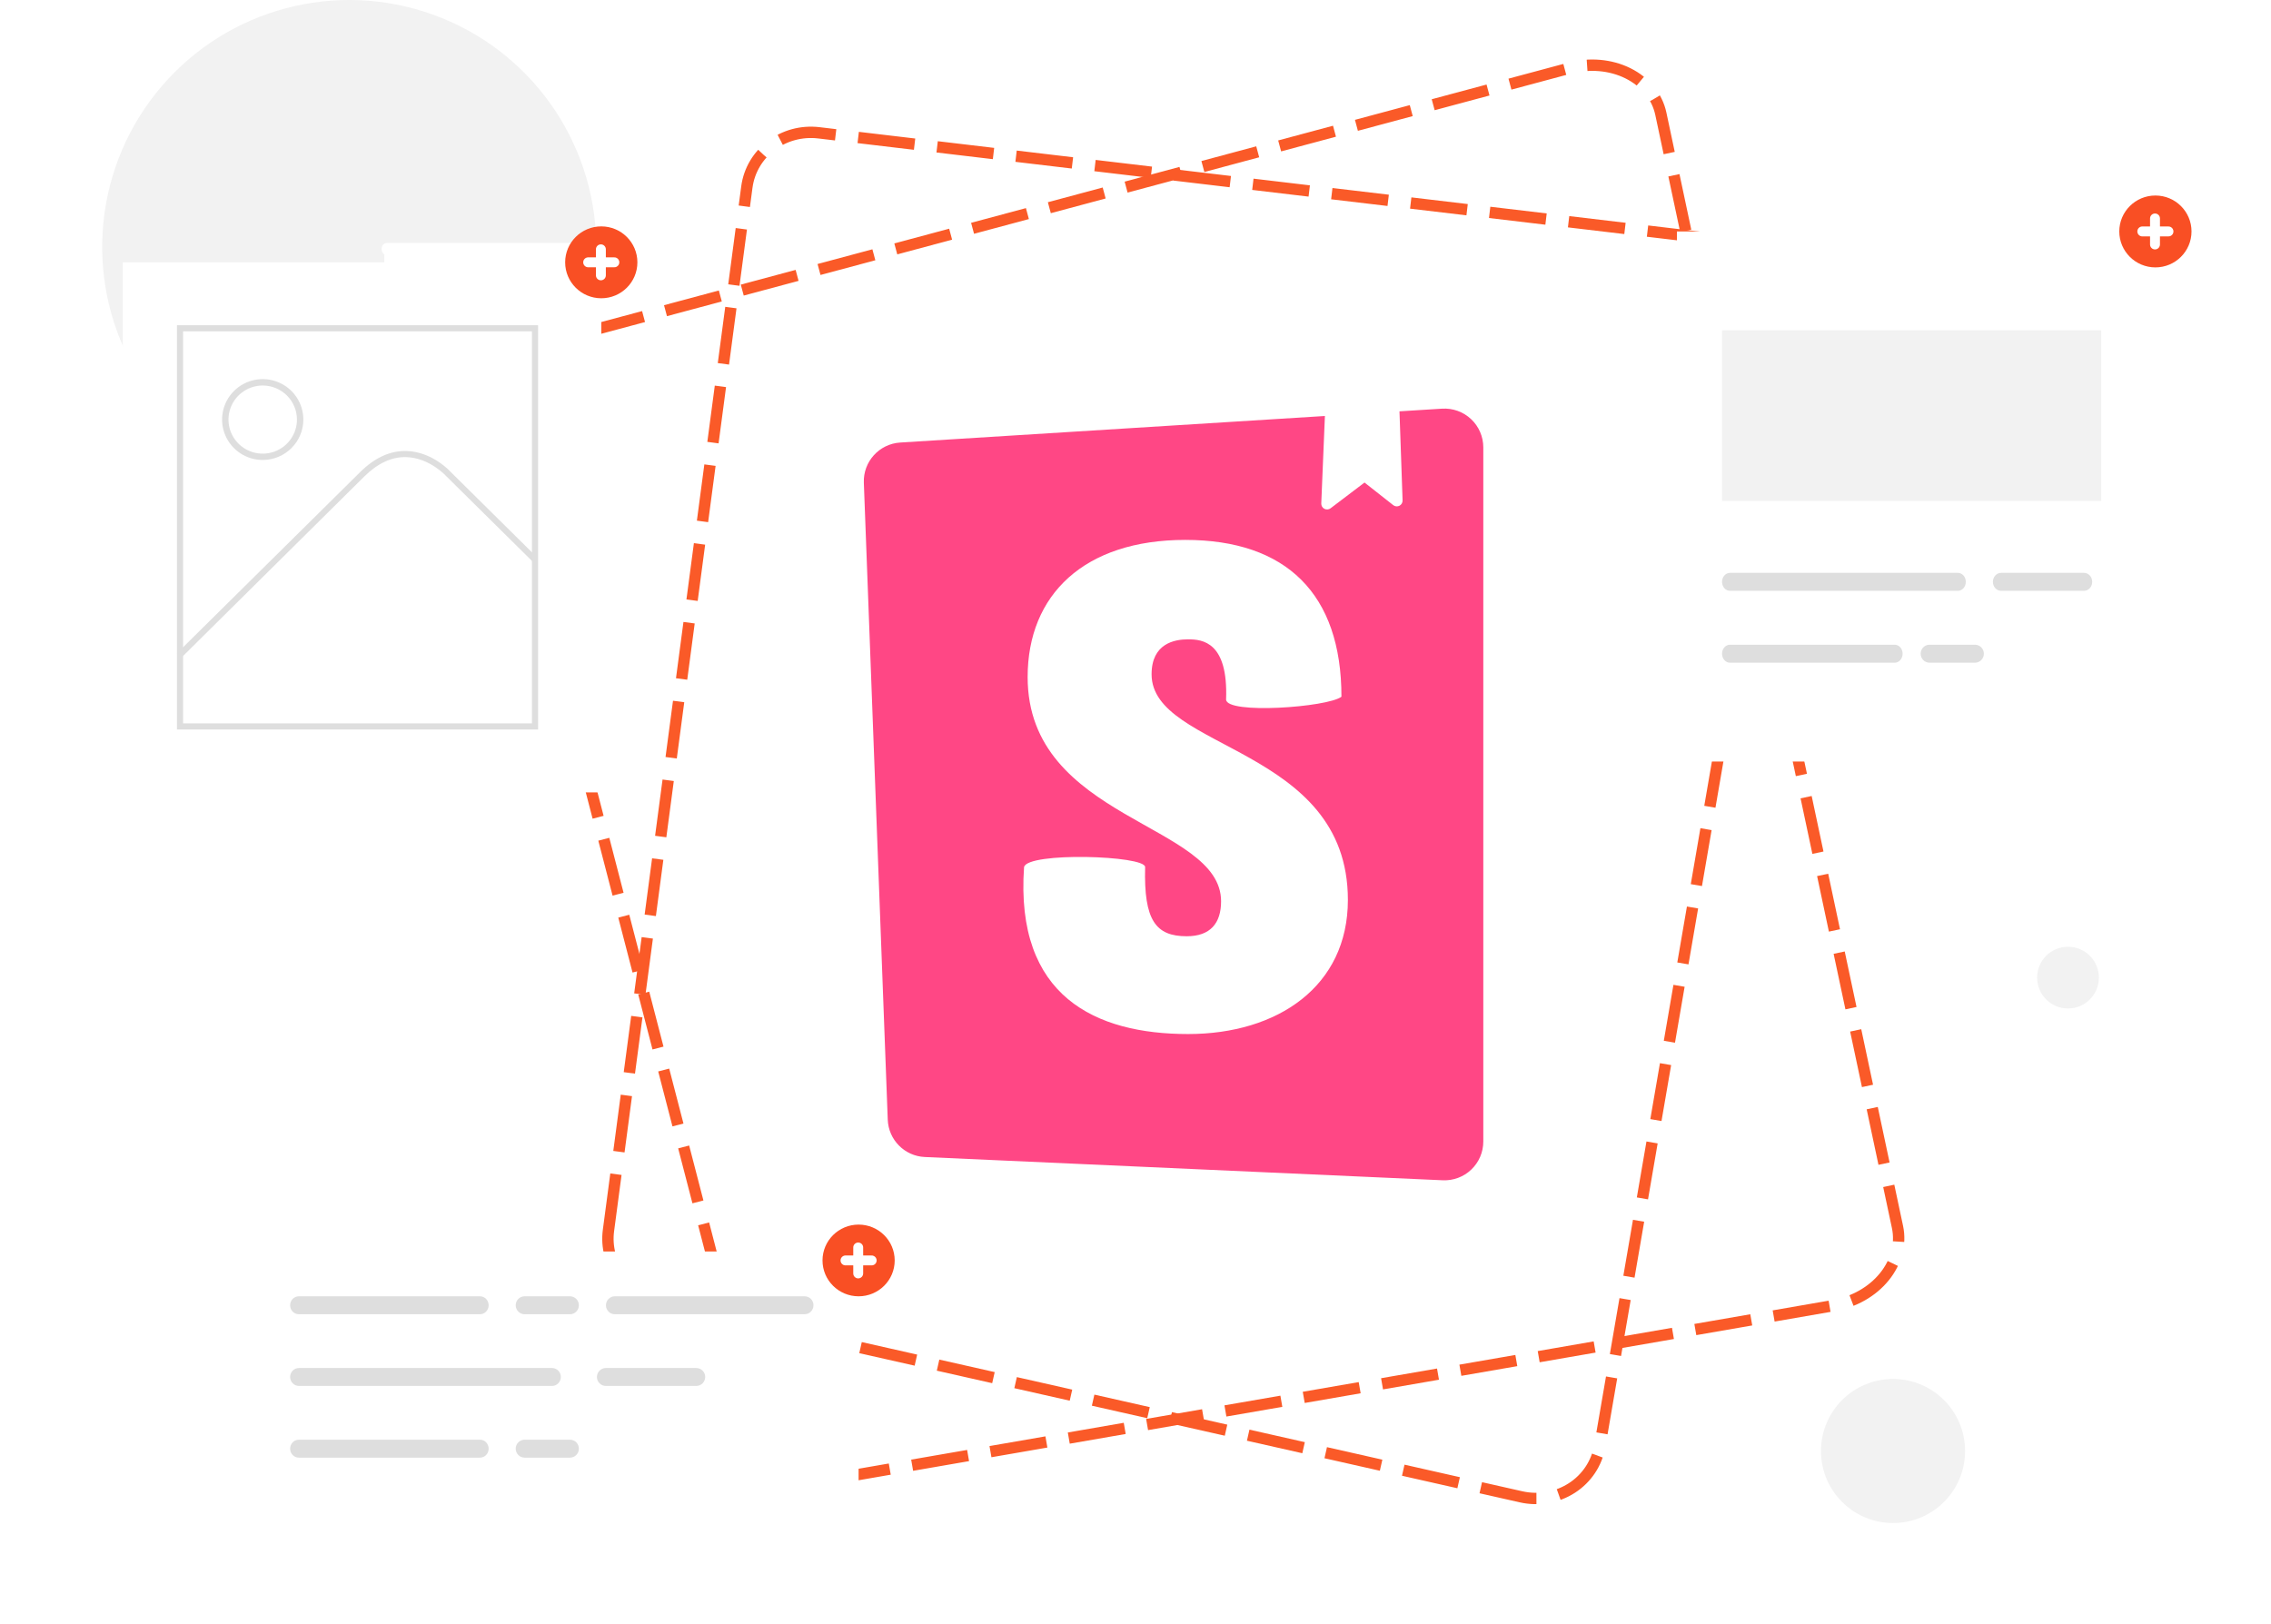 <svg width="200" height="143" viewBox="0 0 200 143" fill="none" xmlns="http://www.w3.org/2000/svg">
<path fill-rule="evenodd" clip-rule="evenodd" d="M33.849 22.399C33.447 22.157 33.536 21.398 34.118 21.398H52.507C52.36 12.351 46.626 4.34 38.109 1.281C29.592 -1.778 20.071 0.755 14.2 7.641C8.329 14.527 7.334 24.328 11.702 32.253C16.07 40.178 24.888 44.571 33.846 43.285L33.849 22.399Z" fill="#F2F2F2"/>
<path fill-rule="evenodd" clip-rule="evenodd" d="M66.739 126.188L43.608 37.049C42.845 34.106 45.01 31.013 48.489 30.079L138.198 6.01C139.968 5.535 141.838 5.696 143.366 6.454C144.894 7.212 145.942 8.501 146.264 10.014L167.107 108.075C167.425 109.572 167.004 111.158 165.942 112.464C164.879 113.771 163.268 114.685 161.481 114.994L74.061 130.141C70.656 130.731 67.472 129.012 66.739 126.188V126.188Z" stroke="#FA5A28" stroke-dasharray="5 2"/>
<path fill-rule="evenodd" clip-rule="evenodd" d="M53.586 108.378L65.772 16.486C66.174 13.451 68.993 11.327 72.124 11.699L152.883 21.279C154.477 21.468 155.931 22.289 156.902 23.547C157.873 24.806 158.274 26.39 158.009 27.925L140.888 127.364C140.627 128.882 139.738 130.218 138.427 131.063C137.117 131.907 135.5 132.187 133.951 131.837L58.129 114.708C55.176 114.042 53.2 111.289 53.586 108.378V108.378Z" stroke="#FA5A28" stroke-dasharray="5 2"/>
<path fill-rule="evenodd" clip-rule="evenodd" d="M34.834 42.601C33.082 42.601 31.66 43.414 31.66 44.413C31.66 45.413 33.082 46.226 34.834 46.226C36.586 46.226 38.005 45.416 38.005 44.413C38.005 43.411 36.592 42.601 34.834 42.601ZM34.834 45.92C33.919 45.92 33.178 45.246 33.178 44.413C33.178 43.581 33.919 42.906 34.834 42.906C35.749 42.906 36.49 43.581 36.49 44.413C36.491 44.814 36.317 45.197 36.006 45.481C35.695 45.764 35.274 45.923 34.834 45.923V45.92Z" fill="#D3D3D3"/>
<path fill-rule="evenodd" clip-rule="evenodd" d="M36.192 44.866C36.192 45.617 35.584 46.226 34.833 46.226C34.082 46.226 33.473 45.617 33.473 44.866C33.473 44.116 34.082 43.507 34.833 43.507C35.584 43.507 36.192 44.116 36.192 44.866Z" fill="#D3D3D3"/>
<path fill-rule="evenodd" clip-rule="evenodd" d="M34.833 35.349C33.581 35.349 32.566 36.364 32.566 37.615C32.566 38.867 33.581 39.881 34.833 39.881C36.084 39.881 37.099 38.867 37.099 37.615C37.099 36.364 36.084 35.349 34.833 35.349ZM35.59 37.921H35.138V38.372C35.138 38.541 35.001 38.678 34.833 38.678C34.664 38.678 34.527 38.541 34.527 38.372V37.921H34.073C33.914 37.907 33.792 37.773 33.792 37.614C33.792 37.454 33.914 37.321 34.073 37.307H34.527V36.855C34.527 36.687 34.664 36.55 34.833 36.55C35.001 36.55 35.138 36.687 35.138 36.855V37.319H35.59C35.706 37.309 35.818 37.365 35.879 37.464C35.94 37.563 35.94 37.688 35.879 37.788C35.818 37.887 35.706 37.943 35.59 37.933V37.921Z" fill="#D3D3D3"/>
<g filter="url(#filter0_d)">
<rect x="10.813" y="23.106" width="42.14" height="46.687" fill="white"/>
</g>
<path fill-rule="evenodd" clip-rule="evenodd" d="M56.133 23.106C56.133 24.854 54.709 26.271 52.953 26.271C51.196 26.271 49.772 24.854 49.772 23.106C49.772 21.358 51.196 19.94 52.953 19.94C54.709 19.94 56.133 21.358 56.133 23.106Z" fill="#F94F24"/>
<path fill-rule="evenodd" clip-rule="evenodd" d="M54.069 22.668H53.355V21.958C53.355 21.718 53.159 21.523 52.918 21.523C52.677 21.523 52.482 21.718 52.482 21.958V22.668H51.767C51.539 22.686 51.362 22.876 51.362 23.104C51.362 23.333 51.539 23.523 51.767 23.541H52.482V24.253C52.482 24.493 52.677 24.688 52.918 24.688C53.159 24.688 53.355 24.493 53.355 24.253V23.541H54.069C54.234 23.554 54.392 23.473 54.478 23.333C54.565 23.193 54.565 23.016 54.478 22.875C54.392 22.735 54.234 22.655 54.069 22.668Z" fill="white"/>
<path fill-rule="evenodd" clip-rule="evenodd" d="M47.387 64.253H15.584V28.645H47.387V64.253ZM16.124 63.715H46.847V29.183H16.124V63.715Z" fill="#DEDEDE"/>
<path fill-rule="evenodd" clip-rule="evenodd" d="M15.977 57.923L15.584 57.541L31.719 41.579C33.009 40.303 34.383 39.677 35.825 39.725C38.097 39.798 39.651 41.52 39.716 41.592L47.387 49.181L47.004 49.56L39.319 41.96C39.295 41.931 37.837 40.324 35.789 40.263C34.51 40.219 33.269 40.8 32.091 41.96L15.977 57.923Z" fill="#DEDEDE"/>
<path fill-rule="evenodd" clip-rule="evenodd" d="M23.14 40.514C21.692 40.516 20.387 39.648 19.832 38.318C19.277 36.987 19.583 35.454 20.607 34.436C21.631 33.417 23.17 33.112 24.507 33.664C25.845 34.216 26.716 35.516 26.715 36.956C26.712 38.92 25.113 40.511 23.14 40.514ZM23.14 33.956C21.92 33.955 20.82 34.685 20.353 35.806C19.885 36.927 20.142 38.218 21.004 39.077C21.866 39.935 23.163 40.193 24.29 39.728C25.416 39.264 26.151 38.17 26.151 36.956C26.15 35.301 24.803 33.959 23.14 33.956Z" fill="#DEDEDE"/>
<path fill-rule="evenodd" clip-rule="evenodd" d="M173.059 127.802C173.059 131.307 170.218 134.147 166.714 134.147C163.21 134.147 160.369 131.307 160.369 127.802C160.369 124.298 163.21 121.458 166.714 121.458C170.218 121.458 173.059 124.298 173.059 127.802Z" fill="#F2F2F2"/>
<path fill-rule="evenodd" clip-rule="evenodd" d="M184.842 86.108C184.842 87.61 183.625 88.827 182.123 88.827C180.621 88.827 179.404 87.61 179.404 86.108C179.404 84.606 180.621 83.389 182.123 83.389C183.625 83.389 184.842 84.606 184.842 86.108Z" fill="#F2F2F2"/>
<g filter="url(#filter1_d)">
<rect x="147.68" y="20.387" width="42.14" height="46.687" fill="white"/>
</g>
<path fill-rule="evenodd" clip-rule="evenodd" d="M166.858 58.369H152.348C151.966 58.369 151.655 58.015 151.655 57.578C151.655 57.141 151.966 56.787 152.348 56.787H166.864C167.247 56.787 167.557 57.141 167.557 57.578C167.557 58.015 167.247 58.369 166.864 58.369H166.858Z" fill="#DEDEDE"/>
<rect x="151.655" y="29.091" width="33.394" height="15.035" fill="#F2F2F2"/>
<path fill-rule="evenodd" clip-rule="evenodd" d="M173.934 58.369H169.926C169.496 58.369 169.147 58.015 169.147 57.578C169.147 57.141 169.496 56.787 169.926 56.787H173.934C174.364 56.787 174.713 57.141 174.713 57.578C174.713 58.015 174.364 58.369 173.934 58.369Z" fill="#DEDEDE"/>
<path fill-rule="evenodd" clip-rule="evenodd" d="M172.422 52.039H152.356C151.969 52.039 151.655 51.684 151.655 51.247C151.655 50.81 151.969 50.456 152.356 50.456H172.422C172.809 50.456 173.123 50.81 173.123 51.247C173.123 51.684 172.809 52.039 172.422 52.039Z" fill="#DEDEDE"/>
<path fill-rule="evenodd" clip-rule="evenodd" d="M183.529 52.039H176.233C175.832 52.039 175.508 51.684 175.508 51.247C175.508 50.81 175.832 50.456 176.233 50.456H183.529C183.929 50.456 184.254 50.81 184.254 51.247C184.254 51.684 183.929 52.039 183.529 52.039Z" fill="#DEDEDE"/>
<path fill-rule="evenodd" clip-rule="evenodd" d="M193 20.386C193 22.134 191.576 23.552 189.82 23.552C188.063 23.552 186.639 22.134 186.639 20.386C186.639 18.638 188.063 17.221 189.82 17.221C191.576 17.221 193 18.638 193 20.386Z" fill="#F94F24"/>
<path fill-rule="evenodd" clip-rule="evenodd" d="M190.936 19.948H190.221V19.239C190.221 18.998 190.026 18.804 189.785 18.804C189.544 18.804 189.348 18.998 189.348 19.239V19.948H188.634C188.405 19.966 188.229 20.157 188.229 20.385C188.229 20.613 188.405 20.803 188.634 20.821H189.348V21.534C189.348 21.774 189.544 21.969 189.785 21.969C190.026 21.969 190.221 21.774 190.221 21.534V20.821H190.936C191.101 20.834 191.259 20.754 191.345 20.614C191.431 20.473 191.431 20.297 191.345 20.156C191.259 20.016 191.101 19.936 190.936 19.948Z" fill="white"/>
<g filter="url(#filter2_d)">
<rect x="20.783" y="110.229" width="54.831" height="22.105" fill="white"/>
</g>
<path fill-rule="evenodd" clip-rule="evenodd" d="M78.793 111.019C78.793 112.763 77.37 114.177 75.614 114.177C73.859 114.177 72.436 112.763 72.436 111.019C72.436 109.275 73.859 107.861 75.614 107.861C77.37 107.861 78.793 109.275 78.793 111.019Z" fill="#F94F24"/>
<path fill-rule="evenodd" clip-rule="evenodd" d="M76.73 110.582H76.016V109.874C76.016 109.634 75.821 109.44 75.58 109.44C75.339 109.44 75.144 109.634 75.144 109.874V110.582H74.43C74.201 110.6 74.025 110.79 74.025 111.017C74.025 111.245 74.201 111.435 74.43 111.453H75.144V112.164C75.144 112.403 75.339 112.598 75.58 112.598C75.821 112.598 76.016 112.403 76.016 112.164V111.453H76.73C76.895 111.466 77.053 111.386 77.139 111.246C77.225 111.106 77.225 110.929 77.139 110.789C77.053 110.649 76.895 110.569 76.73 110.582Z" fill="white"/>
<path fill-rule="evenodd" clip-rule="evenodd" d="M42.265 115.756H26.313C25.892 115.756 25.551 115.402 25.551 114.966C25.551 114.53 25.892 114.177 26.313 114.177H42.272C42.693 114.177 43.034 114.53 43.034 114.966C43.034 115.402 42.693 115.756 42.272 115.756H42.265Z" fill="#DEDEDE"/>
<path fill-rule="evenodd" clip-rule="evenodd" d="M50.201 115.756H46.196C45.766 115.756 45.417 115.402 45.417 114.966C45.417 114.53 45.766 114.177 46.196 114.177H50.201C50.631 114.177 50.98 114.53 50.98 114.966C50.98 115.402 50.631 115.756 50.201 115.756Z" fill="#DEDEDE"/>
<path fill-rule="evenodd" clip-rule="evenodd" d="M42.265 128.387H26.313C25.892 128.387 25.551 128.034 25.551 127.598C25.551 127.162 25.892 126.808 26.313 126.808H42.272C42.693 126.808 43.034 127.162 43.034 127.598C43.034 128.034 42.693 128.387 42.272 128.387H42.265Z" fill="#DEDEDE"/>
<path fill-rule="evenodd" clip-rule="evenodd" d="M50.201 128.387H46.196C45.766 128.387 45.417 128.034 45.417 127.598C45.417 127.162 45.766 126.808 46.196 126.808H50.201C50.631 126.808 50.98 127.162 50.98 127.598C50.98 128.034 50.631 128.387 50.201 128.387Z" fill="#DEDEDE"/>
<path fill-rule="evenodd" clip-rule="evenodd" d="M70.869 115.756H54.136C53.71 115.756 53.364 115.402 53.364 114.966C53.364 114.53 53.71 114.177 54.136 114.177H70.869C71.295 114.177 71.641 114.53 71.641 114.966C71.641 115.402 71.295 115.756 70.869 115.756Z" fill="#DEDEDE"/>
<path fill-rule="evenodd" clip-rule="evenodd" d="M48.613 122.072H26.329C25.899 122.072 25.551 121.718 25.551 121.282C25.551 120.846 25.899 120.493 26.329 120.493H48.613C49.043 120.493 49.391 120.846 49.391 121.282C49.391 121.718 49.043 122.072 48.613 122.072Z" fill="#DEDEDE"/>
<path fill-rule="evenodd" clip-rule="evenodd" d="M61.315 122.072H53.36C52.923 122.072 52.569 121.718 52.569 121.282C52.569 120.846 52.923 120.493 53.36 120.493H61.315C61.751 120.493 62.105 120.846 62.105 121.282C62.105 121.718 61.751 122.072 61.315 122.072Z" fill="#DEDEDE"/>
<path fill-rule="evenodd" clip-rule="evenodd" d="M78.182 98.622L76.076 42.517C76.007 40.664 77.428 39.094 79.278 38.978L126.999 35.995C127.941 35.937 128.865 36.269 129.553 36.916C130.241 37.562 130.63 38.463 130.63 39.407V100.543C130.63 101.476 130.249 102.369 129.574 103.013C128.9 103.658 127.991 103.999 127.059 103.957L81.444 101.908C79.667 101.828 78.249 100.399 78.182 98.622H78.182Z" fill="#FF4785"/>
<path fill-rule="evenodd" clip-rule="evenodd" d="M116.36 44.344L116.686 36.504L123.239 35.989L123.521 44.074C123.528 44.272 123.419 44.456 123.242 44.546C123.066 44.635 122.853 44.614 122.697 44.492L120.169 42.501L117.177 44.771C117.02 44.89 116.808 44.907 116.633 44.816C116.458 44.725 116.352 44.541 116.36 44.344L116.36 44.344ZM107.978 61.608C107.978 62.938 116.934 62.3 118.137 61.366C118.137 52.312 113.278 47.554 104.382 47.554C95.486 47.554 90.501 52.387 90.501 59.634C90.501 72.257 107.537 72.499 107.537 79.384C107.537 81.317 106.59 82.464 104.508 82.464C101.795 82.464 100.722 81.079 100.848 76.368C100.848 75.346 90.501 75.027 90.186 76.368C89.383 87.784 96.495 91.077 104.635 91.077C112.521 91.077 118.704 86.874 118.704 79.263C118.704 65.734 101.417 66.096 101.417 59.392C101.417 56.675 103.436 56.312 104.635 56.312C105.896 56.312 108.167 56.535 107.978 61.608Z" fill="white"/>
<defs>
<filter id="filter0_d" x="0.813" y="13.106" width="62.14" height="66.687" filterUnits="userSpaceOnUse" color-interpolation-filters="sRGB">
<feFlood flood-opacity="0" result="BackgroundImageFix"/>
<feColorMatrix in="SourceAlpha" type="matrix" values="0 0 0 0 0 0 0 0 0 0 0 0 0 0 0 0 0 0 127 0"/>
<feOffset/>
<feGaussianBlur stdDeviation="5"/>
<feColorMatrix type="matrix" values="0 0 0 0 0 0 0 0 0 0 0 0 0 0 0 0 0 0 0.176 0"/>
<feBlend mode="normal" in2="BackgroundImageFix" result="effect1_dropShadow"/>
<feBlend mode="normal" in="SourceGraphic" in2="effect1_dropShadow" result="shape"/>
</filter>
<filter id="filter1_d" x="137.68" y="10.387" width="62.14" height="66.687" filterUnits="userSpaceOnUse" color-interpolation-filters="sRGB">
<feFlood flood-opacity="0" result="BackgroundImageFix"/>
<feColorMatrix in="SourceAlpha" type="matrix" values="0 0 0 0 0 0 0 0 0 0 0 0 0 0 0 0 0 0 127 0"/>
<feOffset/>
<feGaussianBlur stdDeviation="5"/>
<feColorMatrix type="matrix" values="0 0 0 0 0 0 0 0 0 0 0 0 0 0 0 0 0 0 0.176 0"/>
<feBlend mode="normal" in2="BackgroundImageFix" result="effect1_dropShadow"/>
<feBlend mode="normal" in="SourceGraphic" in2="effect1_dropShadow" result="shape"/>
</filter>
<filter id="filter2_d" x="10.783" y="100.229" width="74.831" height="42.105" filterUnits="userSpaceOnUse" color-interpolation-filters="sRGB">
<feFlood flood-opacity="0" result="BackgroundImageFix"/>
<feColorMatrix in="SourceAlpha" type="matrix" values="0 0 0 0 0 0 0 0 0 0 0 0 0 0 0 0 0 0 127 0"/>
<feOffset/>
<feGaussianBlur stdDeviation="5"/>
<feColorMatrix type="matrix" values="0 0 0 0 0 0 0 0 0 0 0 0 0 0 0 0 0 0 0.176 0"/>
<feBlend mode="normal" in2="BackgroundImageFix" result="effect1_dropShadow"/>
<feBlend mode="normal" in="SourceGraphic" in2="effect1_dropShadow" result="shape"/>
</filter>
</defs>
</svg>
